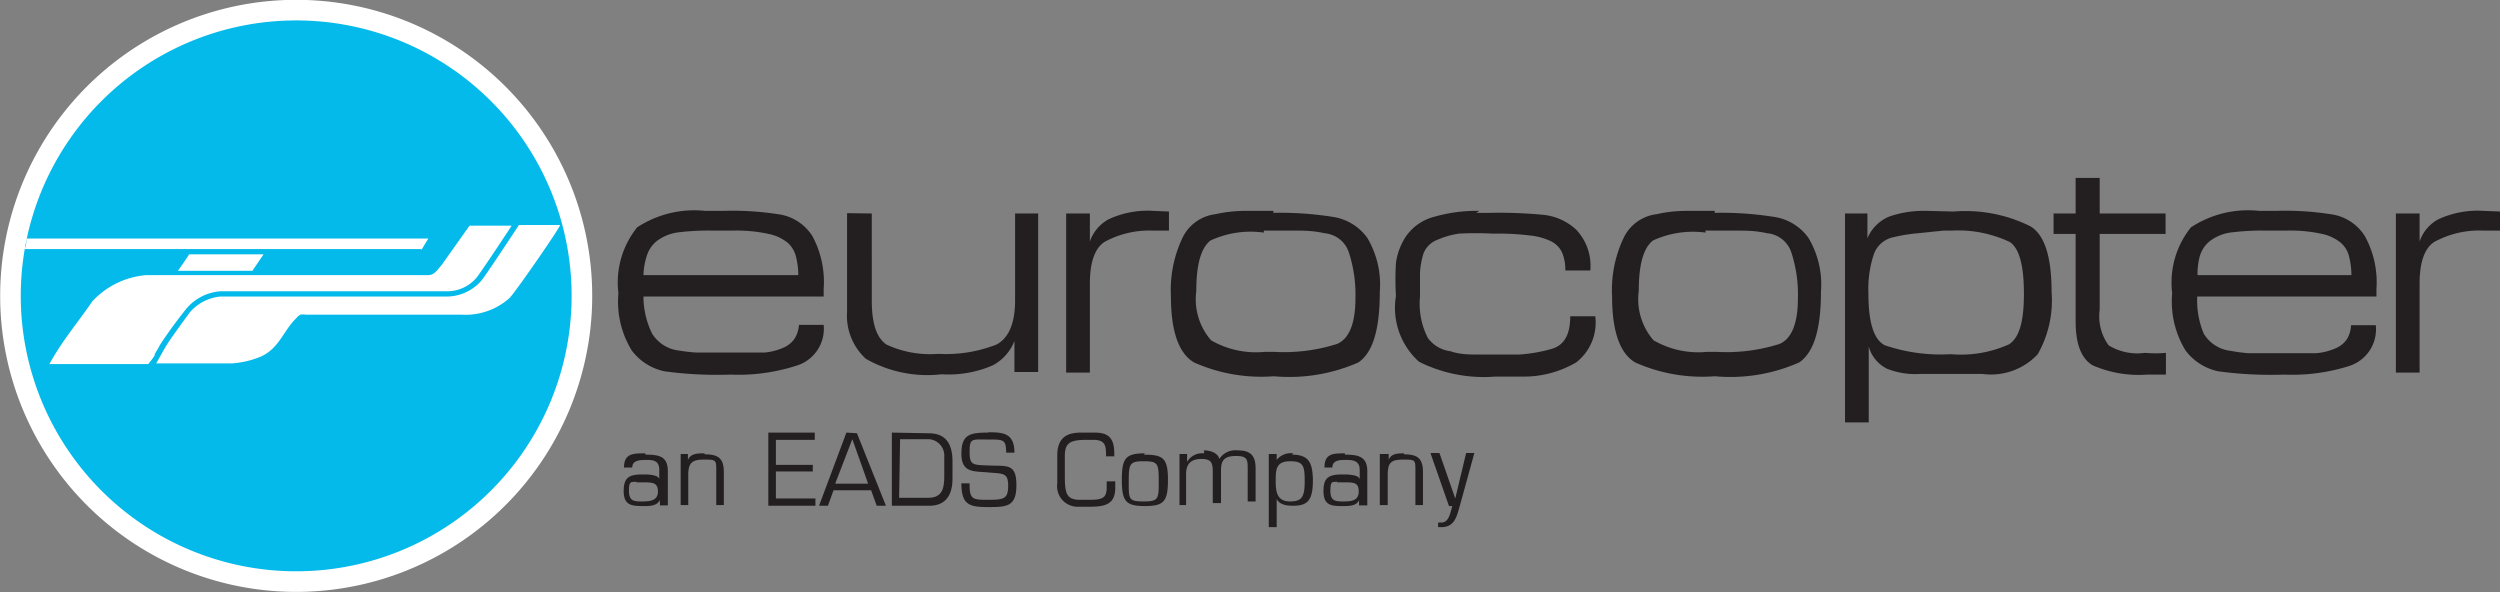 <svg xmlns="http://www.w3.org/2000/svg" viewBox="0 0 75.88 17.97"><rect x="0" y="0" width="75.88" height="17.97" fill="#808080" stroke="none"/><title>Asset 36</title><g><g><g><path fill="#231f20" d="M30 13.13c-.55 0-.82.05-.82.64s.38.53.82.57.6 0 .6.4-.13.43-.6.43-.58 0-.57-.5h-.25c0 .65.24.72.8.72s.87 0 .87-.66-.27-.58-.8-.6-.62 0-.62-.42.07-.37.56-.37.54 0 .55.4h.25c0-.6-.35-.62-.8-.62zm2.82 0c-.44 0-.73.15-.73.7v.85a.62.62 0 0 0 .63.7h.35c.45 0 .78-.06.78-.57v-.2h-.26v.18c0 .32-.12.38-.52.38h-.3c-.42 0-.45-.23-.45-.74v-.6c0-.42.2-.48.7-.48h.15c.33 0 .4.12.4.43v.07h.25v-.08c0-.44-.14-.64-.6-.64h-.42zm-9.5 0v2.22h1.43v-.22h-1.2v-.82h1.12v-.2h-1.12v-.76h1.18v-.22zm2.37 0l-.83 2.22h.27l.17-.47h1.14l.17.47h.28l-.88-2.2zm1.38 0v2.22h1.14c.67 0 .7-.6.7-.83V14c0-.82-.5-.85-.76-.85zm-1.2.2l.48 1.35h-1zm1.45 0h.87a.5.5 0 0 1 .47.54v.58c0 .4-.07.66-.5.66h-.87zm-7.74.43c-.36 0-.64 0-.64.43h.25c0-.22.23-.23.42-.23s.4 0 .4.3v.3c0-.15-.33-.16-.48-.16-.4 0-.6.06-.6.5s.24.46.6.46c.2 0 .4 0 .5-.18v.16h.24V14.3c0-.46-.28-.5-.67-.5zm1.8 0c-.2 0-.42 0-.5.2v-.18h-.22v1.55h.23v-.9c0-.37.1-.48.47-.48s.38 0 .38.33v1.05h.23v-1c0-.43-.18-.54-.58-.54zm13.37 0c-.58 0-.7.14-.7.8s.12.8.7.8.7-.14.7-.8-.15-.76-.73-.76zm1.8 0a.53.53 0 0 0-.52.26v-.24h-.23v1.55H36v-.94c0-.33.17-.46.47-.46s.33.13.34.34v1h.25v-1c0-.34.14-.43.47-.43s.34.12.34.38v1h.24v-1c0-.38-.14-.55-.54-.55a.58.58 0 0 0-.56.26c-.05-.2-.3-.26-.47-.26zm2.7 0a.54.54 0 0 0-.5.2v-.18h-.24V16h.24v-.85c.1.18.32.2.5.2.46 0 .6-.18.6-.8-.02-.42-.06-.75-.63-.75zm1.57 0c-.35 0-.62 0-.62.43h.24c0-.22.22-.23.4-.23s.43 0 .43.3v.3c0-.15-.35-.16-.5-.16-.4 0-.6.06-.6.5s.23.46.58.46c.2 0 .42 0 .5-.18v.16h.25V14.3c0-.46-.3-.5-.68-.5zm1.8 0c-.18 0-.4 0-.47.2v-.18h-.27v1.55h.24v-.9c0-.37.08-.48.46-.48s.38 0 .38.33v1.05h.23v-1c0-.43-.18-.54-.58-.54zm.8 0l.56 1.6h.1c-.06.2-.1.5-.33.5h-.1V16h.1c.38 0 .46-.3.54-.58l.46-1.67h-.25l-.33 1.38-.48-1.38h-.25zm-8.7.24c.42 0 .45.06.45.6s0 .62-.46.62-.45-.07-.45-.6.02-.62.44-.62zm4.44 0c.4 0 .44.14.44.6s-.07.62-.44.62-.44-.24-.44-.6 0-.62.44-.62zm-19.84.64h.18c.3 0 .47 0 .47.28s-.25.3-.48.3-.4 0-.4-.32.07-.26.22-.28zm21.27 0h.2c.3 0 .45 0 .45.28s-.23.3-.46.3-.4 0-.4-.32.06-.26.2-.28z"/><path fill="#231f20" d="M63 5.4v1.08h-.67v.62H63v2.66c0 .7.18 1.13.52 1.33a3.5 3.5 0 0 0 1.65.28c.2 0 .4 0 .57 0v-.66a3.7 3.7 0 0 1-.64 0 1.66 1.66 0 0 1-1.1-.23 1.5 1.5 0 0 1-.27-1.08V7.1h2v-.62h-2V5.4zm-41.6 1a3.16 3.16 0 0 0-2.06.5 2.67 2.67 0 0 0-.57 2 2.84 2.84 0 0 0 .4 1.73 1.67 1.67 0 0 0 1 .64 11.84 11.84 0 0 0 2 .1 5.76 5.76 0 0 0 2-.27A1.17 1.17 0 0 0 25 9.86h-.75a.9.9 0 0 1-.14.43.8.8 0 0 1-.35.27 1.8 1.8 0 0 1-.55.14c-.2 0-.5 0-.84 0h-.4c-.32 0-.6 0-.84 0a5 5 0 0 1-.52-.06 1.1 1.1 0 0 1-.82-.52A2.56 2.56 0 0 1 19.53 9H25v-.23a2.94 2.94 0 0 0-.34-1.6 1.46 1.46 0 0 0-.93-.65 9 9 0 0 0-1.75-.12zm23.5 0a4.7 4.7 0 0 0-1.37.18 1.5 1.5 0 0 0-.86.6 1.93 1.93 0 0 0-.3.8 8 8 0 0 0 0 1 2.2 2.2 0 0 0 .7 2 4.4 4.4 0 0 0 2.32.45h.8a3.14 3.14 0 0 0 1.65-.43 1.53 1.53 0 0 0 .58-1.4h-.76c0 .58-.2.9-.6 1a4.8 4.8 0 0 1-.93.16h-.54c-.27 0-.53 0-.77 0s-.5 0-.8-.1a1 1 0 0 1-.68-.4A2.27 2.27 0 0 1 43.1 9v-.2c0-.18 0-.36 0-.53a2.52 2.52 0 0 1 .1-.56.72.72 0 0 1 .45-.44 2.45 2.45 0 0 1 .64-.18 10 10 0 0 1 1 0h.1a8 8 0 0 1 1.07.06 1.86 1.86 0 0 1 .63.18.72.72 0 0 1 .32.33 1.3 1.3 0 0 1 .1.55h.76a1.6 1.6 0 0 0-.43-1.24 1.73 1.73 0 0 0-1-.45 14.18 14.18 0 0 0-1.6-.06h-.43zm23.67 0a3.16 3.16 0 0 0-2.07.5 2.67 2.67 0 0 0-.57 2 2.85 2.85 0 0 0 .4 1.73 1.67 1.67 0 0 0 1 .64 11.84 11.84 0 0 0 2 .1 5.74 5.74 0 0 0 2-.27 1.17 1.17 0 0 0 .78-1.23h-.75a.9.9 0 0 1-.13.43.78.78 0 0 1-.36.28 1.88 1.88 0 0 1-.56.14c-.2 0-.48 0-.83 0h-.4c-.33 0-.6 0-.85 0a5.1 5.1 0 0 1-.52-.07 1.1 1.1 0 0 1-.82-.52 2.6 2.6 0 0 1-.2-1.13h5.44v-.23a2.9 2.9 0 0 0-.35-1.6 1.45 1.45 0 0 0-.93-.65 8.85 8.85 0 0 0-1.74-.12zM35 6.4a2.8 2.8 0 0 0-1.36.26 1.22 1.22 0 0 0-.56.67v-.85h-.72v4.83h.72V8.6c0-.64.15-1.07.45-1.26A2.82 2.82 0 0 1 35 7h.48v-.58zm40.37 0a2.83 2.83 0 0 0-1.37.26 1.2 1.2 0 0 0-.56.67v-.85h-.72v4.83h.72V8.6c0-.64.15-1.07.45-1.26A2.86 2.86 0 0 1 75.4 7h.48v-.58zm-36.72 0h-.75c-.2 0-.56 0-1 .1a1.28 1.28 0 0 0-1 .7 3.7 3.7 0 0 0-.36 1.8c0 1.06.24 1.73.7 2a5 5 0 0 0 2.42.42 5.2 5.2 0 0 0 2.57-.42c.44-.3.65-1 .65-2.15a2.76 2.76 0 0 0-.38-1.63 1.57 1.57 0 0 0-1-.63 10.27 10.27 0 0 0-1.85-.13zm13.4 0h-.76c-.22 0-.56 0-1 .1a1.28 1.28 0 0 0-1 .7 3.7 3.7 0 0 0-.36 1.8c0 1.06.24 1.73.7 2a5 5 0 0 0 2.42.42 5.15 5.15 0 0 0 2.56-.42c.44-.3.66-1 .66-2.15a2.76 2.76 0 0 0-.38-1.63 1.57 1.57 0 0 0-1-.63 10.27 10.27 0 0 0-1.85-.13zm6.4 0a3.22 3.22 0 0 0-1.1.17 1.23 1.23 0 0 0-.67.66v-.75H56v6.34h.72v-2.3a1.08 1.08 0 0 0 .55.67 2.32 2.32 0 0 0 1 .16h1.9a1.94 1.94 0 0 0 1.68-.6 3.3 3.3 0 0 0 .42-1.88c0-1.05-.2-1.73-.64-2a4.43 4.43 0 0 0-2.33-.45zm-32.74.07v3a1.77 1.77 0 0 0 .57 1.42 3.77 3.77 0 0 0 2.3.47 3.37 3.37 0 0 0 1.55-.27 1.42 1.42 0 0 0 .66-.74v.94h.72V6.48h-.7v2.64c0 .7-.2 1.15-.57 1.34a4.2 4.2 0 0 1-1.76.28 3.14 3.14 0 0 1-1.57-.28c-.3-.2-.45-.63-.45-1.34V6.48zM21.67 7h.56a4.55 4.55 0 0 1 1.1.1 1.35 1.35 0 0 1 .58.27.83.83 0 0 1 .25.42 2.38 2.38 0 0 1 .07.56h-4.7a2.1 2.1 0 0 1 .1-.58.93.93 0 0 1 .3-.45 1.36 1.36 0 0 1 .68-.27A7.44 7.44 0 0 1 21.66 7zM68.8 7h.58a4.45 4.45 0 0 1 1.1.1 1.33 1.33 0 0 1 .57.27.8.8 0 0 1 .25.42 2.32 2.32 0 0 1 .07.56H66.7a2 2 0 0 1 .07-.58.93.93 0 0 1 .3-.45 1.34 1.34 0 0 1 .7-.27A7.28 7.28 0 0 1 68.8 7zM38.36 7h.99c.22 0 .5 0 .86.08a.85.85 0 0 1 .73.58 4.12 4.12 0 0 1 .2 1.4c0 .77-.2 1.23-.56 1.38a5.32 5.32 0 0 1-1.9.24h-.3a2.72 2.72 0 0 1-1.62-.35 1.9 1.9 0 0 1-.45-1.5c0-.8.14-1.3.43-1.53a2.9 2.9 0 0 1 1.62-.24zm13.4 0h1.02c.22 0 .5 0 .86.08a.85.85 0 0 1 .73.58 4.1 4.1 0 0 1 .2 1.4c0 .77-.2 1.23-.56 1.38a5.32 5.32 0 0 1-1.9.24h-.3a2.72 2.72 0 0 1-1.62-.35 1.9 1.9 0 0 1-.45-1.5c0-.8.14-1.3.43-1.53a2.9 2.9 0 0 1 1.6-.24zm7.22 0h.25a3.65 3.65 0 0 1 1.78.35c.28.2.42.7.42 1.57s-.15 1.33-.45 1.53a3.55 3.55 0 0 1-1.77.3 5.25 5.25 0 0 1-2-.27c-.34-.17-.5-.7-.5-1.57a3.36 3.36 0 0 1 .16-1.18.8.8 0 0 1 .6-.53 4.8 4.8 0 0 1 .74-.12z"/><path fill="#fff" d="M.63 9A8.36 8.36 0 1 1 9 17.34 8.36 8.36 0 0 1 .63 9"/><path fill="none" stroke="#fff" stroke-width="1.25" d="M.63 9A8.36 8.36 0 1 1 9 17.34 8.36 8.36 0 0 1 .63 9z"/><path fill="#04baeb" d="M.63 9A8.36 8.36 0 1 1 9 17.34 8.36 8.36 0 0 1 .63 9"/><path fill="#fff" d="M5 10.57c.1-.18.38-.57.77-1.1A1.4 1.4 0 0 1 6.7 9h6.9a1.4 1.4 0 0 0 1-.47c.12-.13 1.15-1.7 1.15-1.7H17c0 .08-1.4 2.1-1.54 2.22a2 2 0 0 1-1.46.5H9.28a.6.6 0 0 0-.16 0 .38.38 0 0 0-.12.1c-.4.38-.52.93-1.1 1.18a2.77 2.77 0 0 1-.86.2h-2.3l.26-.46"/><path fill="#fff" d="M8 7.72l-.34.5H5.4s.35-.5.34-.5H8"/><path fill="#fff" d="M12.8 7.57l.2-.33H.8c0 .1 0 .2-.05.32h12"/><path fill="#fff" d="M4.7 10.78a2.9 2.9 0 0 1-.2.27h-3c.38-.7.87-1.27 1.3-1.9a2.5 2.5 0 0 1 1.65-.8H13c.2 0 .3-.2.4-.3l.85-1.2h1.28s-.84 1.28-1.06 1.57a1.16 1.16 0 0 1-.93.42H6.7a1.5 1.5 0 0 0-1.1.6c-.35.44-.74 1-.77 1.08l-.14.24"/></g></g></g></svg>